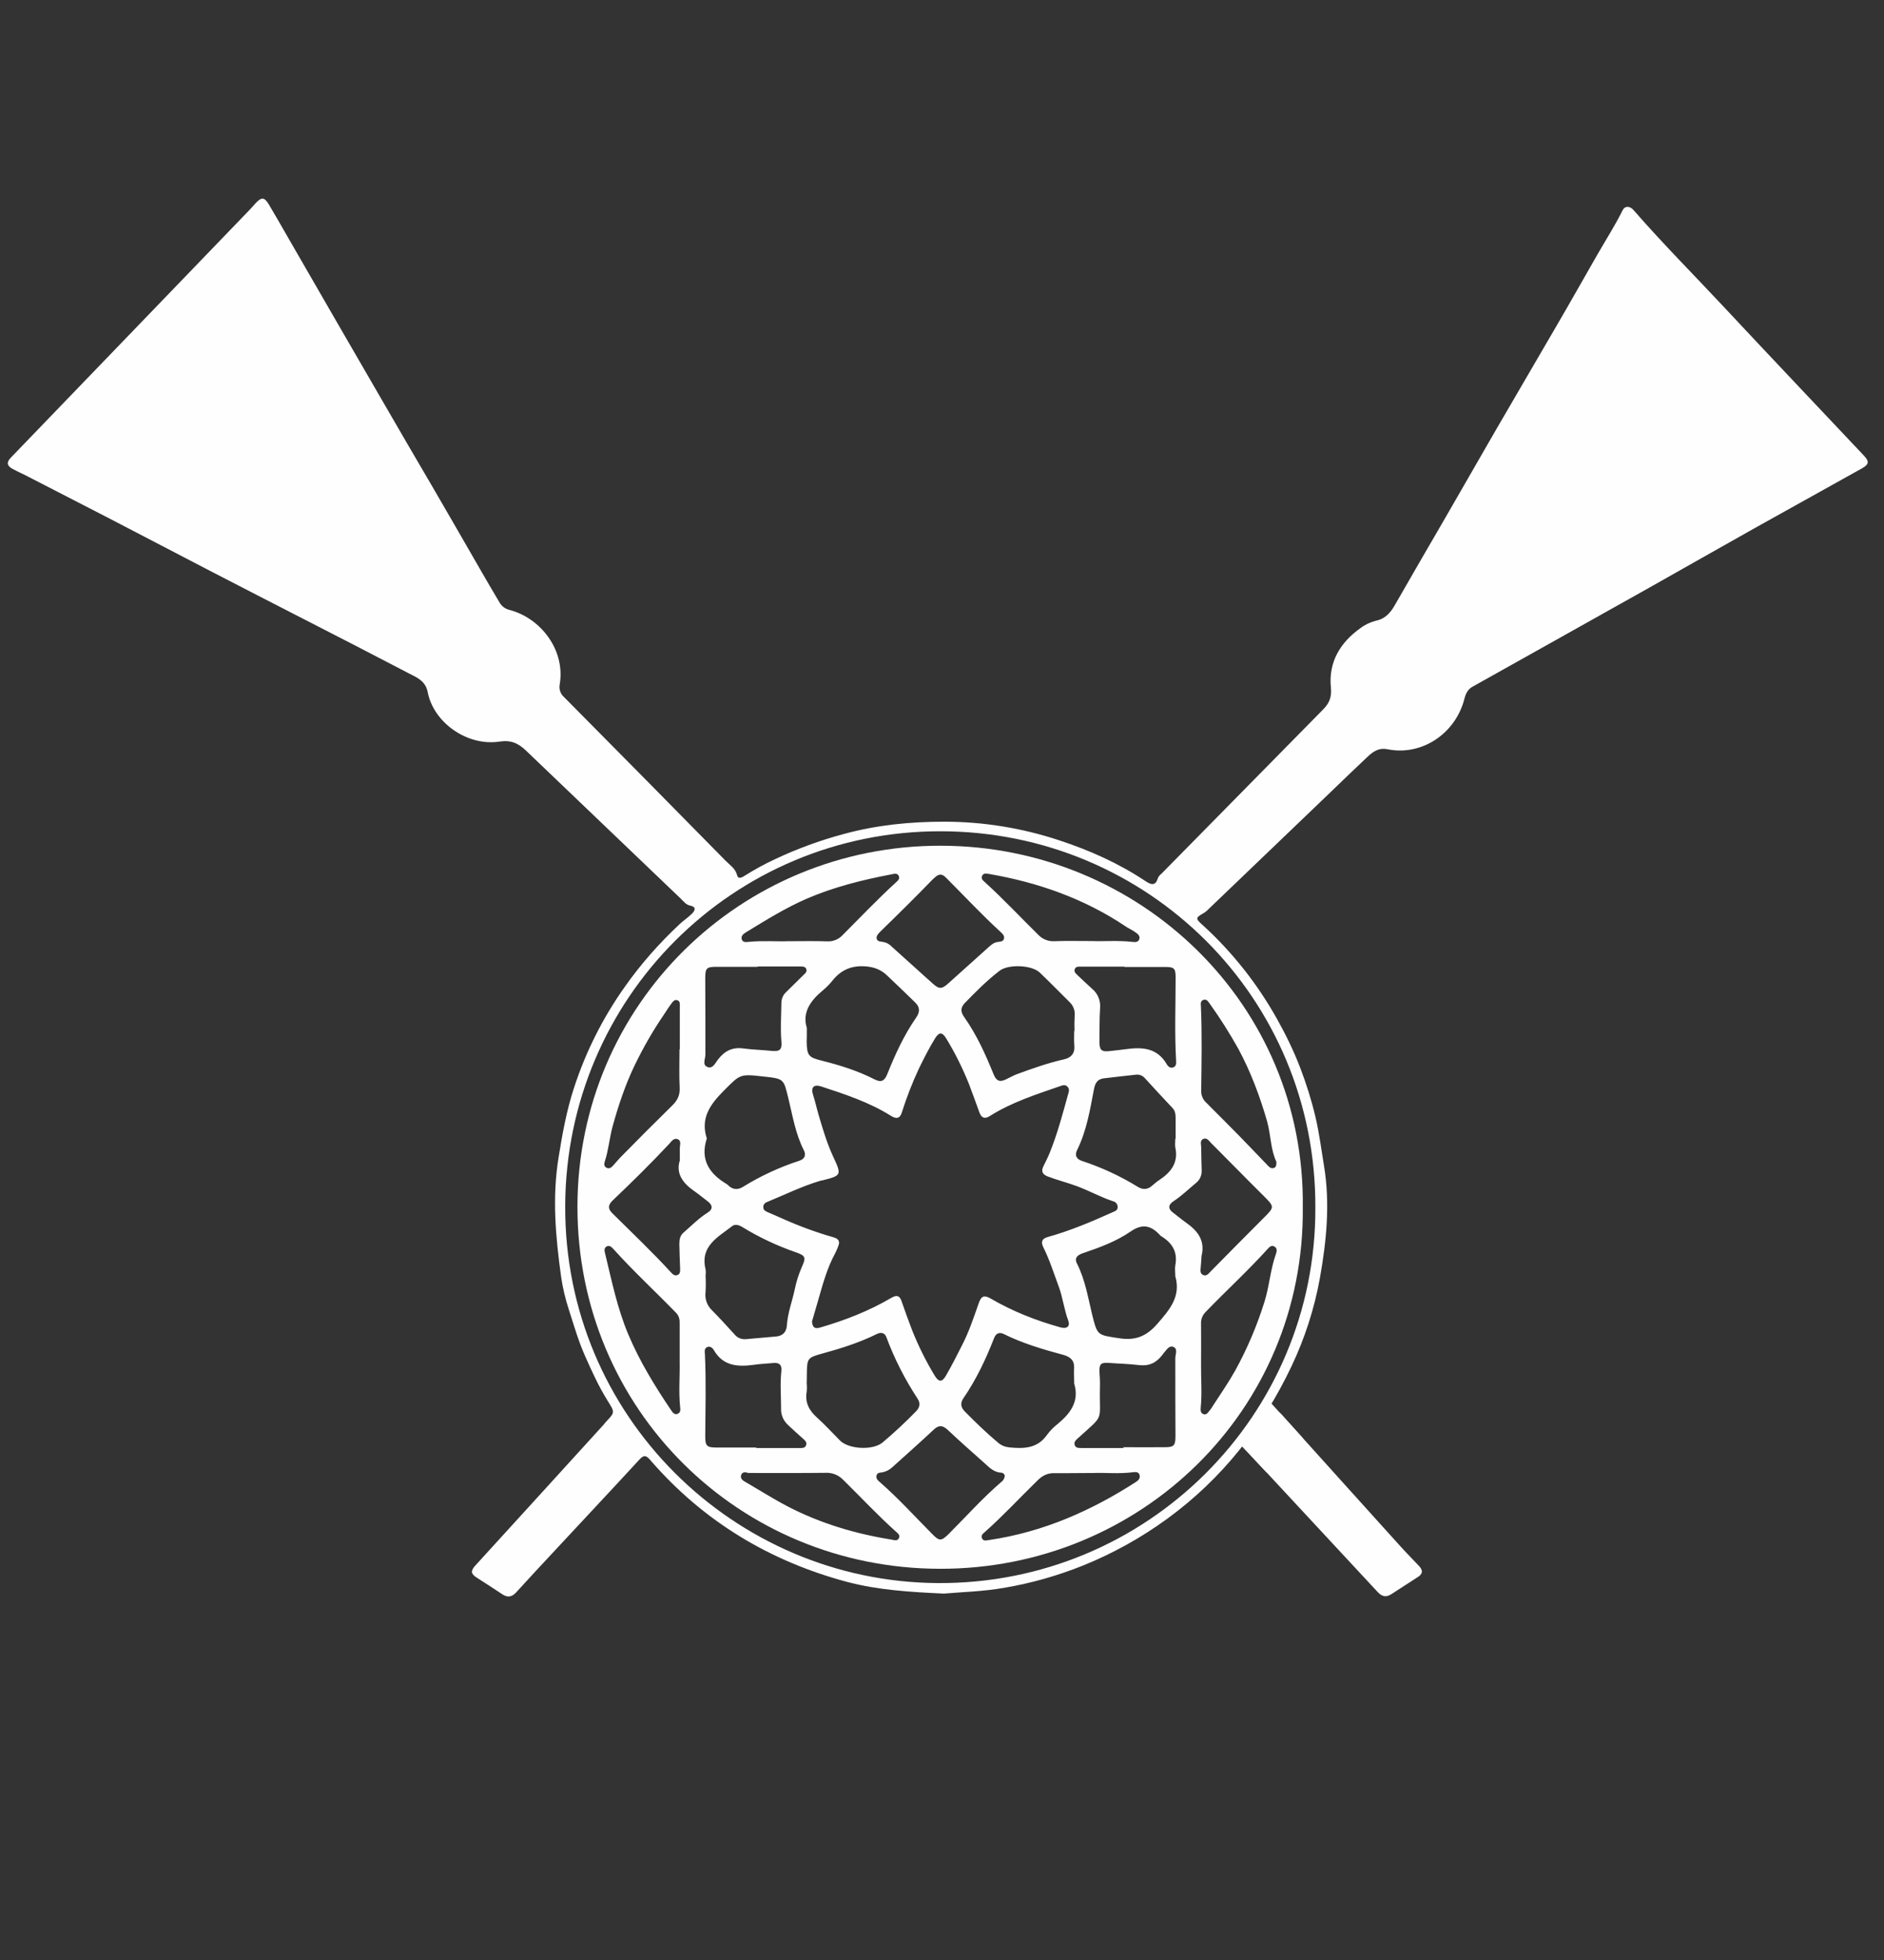 <?xml version="1.0" encoding="utf-8"?>
<!-- Generator: Adobe Illustrator 24.1.2, SVG Export Plug-In . SVG Version: 6.00 Build 0)  -->
<svg version="1.1" id="Layer_1" xmlns="http://www.w3.org/2000/svg" xmlns:xlink="http://www.w3.org/1999/xlink" x="0px" y="0px"
	 viewBox="0 0 1200 1248" style="enable-background:new 0 0 1200 1248;" xml:space="preserve">
<rect x="0" y="0" width="1200" height="1248" fill="#333333" stroke="none"/>
<style type="text/css">
	.st0{fill:#FEFEFE;}
</style>
<path class="st0" d="M812.5,898.8c1.7,0.1,3.2,0.9,4.2,2.3c24.7,27.5,49.5,54.9,74.3,82.4c4.2,4.7,8.7,9.2,13,13.8
	c2.5,2.7,2.2,4.9-1,6.9c-5.6,3.6-11.2,7.2-16.7,10.8c-3.4,2.3-6.1,1.6-8.8-1.3c-23.6-25.4-47.2-50.8-70.8-76.2
	c-1.8-1.9-3.6-3.8-5.4-5.8c-7.3-7.8-7.2-7.9-1.2-16.9c3-4.5,6.1-9.1,9-13.7C809.9,899.8,810.7,898.8,812.5,898.8z"/>
<g>
	<path class="st0" d="M367.8,768.5c0,128.9,102.9,230.2,230.8,230.4c127.5,0.3,232.5-100.6,231.2-230.1
		c1.7-129.2-103.7-230.1-230.4-230.3C472.2,538.2,367.8,639.3,367.8,768.5z M385.2,739.6c2.4-7.3,3-15,5-22.4
		c3.7-13.4,8.1-26.6,14.2-39.2c5.3-10.9,11.3-21.4,18.1-31.4c1.7-2.5,3.2-5,5-7.4c1-1.3,2.1-3,4-2.3s1.5,2.7,1.5,4.3
		c0,9,0,17.9,0,26.9h-0.2c0,8.2-0.3,16.3,0.1,24.4c0.3,4.8-1.4,8.2-4.7,11.4c-10.8,10.6-21.5,21.3-32.1,32.1c-2,2-3.8,4.2-5.7,6.3
		c-1,1.1-2.3,2.1-4,1.3S384.7,741.1,385.2,739.6z M431.7,900.2c-2.2,0.9-3.4-1-4.4-2.5c-10.3-15.3-19.9-30.9-27.1-48
		c-7-16.6-10.5-33.9-14.7-51.2c-0.4-1.7-1.1-3.8,1-4.9c1.8-0.9,3.2,0.6,4.3,1.8c12.7,14.1,26.7,27,39.9,40.6c1.9,2,2.3,4.3,2.2,6.9
		c0,7.9,0,15.9,0,23.9c0.2,9.7-0.7,19.3,0.3,29C433.4,897.4,433.6,899.4,431.7,900.2z M460.9,694.6c10.5-10.4,10-10.9,24.8-9.2
		l1,0.1c12.9,1.4,12.4,1.6,15.5,14.1c2.7,11.1,4.5,22.4,9.8,32.8c1.6,3.1,0.5,5.6-2.9,6.7c-12.6,4.1-24.7,9.7-36,16.7
		c-3,1.8-6,1.8-8.8-0.6c-0.4-0.5-0.9-0.9-1.5-1.3c-11.1-6.6-17-15.6-12.6-29C446,712,452.3,703.3,460.9,694.6z M524,630.7
		c2.3-1.9,4.4-4,6.3-6.4c5.4-6.7,12-9.6,20.8-9c5.6,0.4,10,2.1,13.8,5.7c6.1,5.7,12,11.5,18,17.3c3.2,3.1,3.1,6.1,0.6,9.7
		c-7.7,11.1-13.3,23.3-18.3,35.8c-1.8,4.5-3.9,5.7-8.3,3.4c-10.6-5.4-21.8-8.9-33.3-11.8c-8.6-2.1-9.6-3.2-9.8-12.1
		c0.1-2.4,0.1-4.9,0.1-8.8C510.9,644.9,516,637.3,524,630.7z M522.3,751.9c0.5-0.2,1-0.2,1.5-0.3c12.4-3.1,12.3-3.5,6.9-15.1
		c-3.9-8.4-6.6-17.4-9.2-26.3c-1.3-4.3-2.2-8.7-3.6-13c-1.6-4.8,0.4-7,5.2-5.4c15.3,5,30.7,10.1,44.4,18.7c3.3,2.1,5.7,1.8,6.9-2.1
		c3-9.5,6.6-18.8,10.8-27.8c3.2-6.6,6.5-13.1,10.3-19.3c2.6-4.3,4.7-4.3,7.3,0.1c5.6,9.2,10.4,18.9,14.4,28.9
		c2.3,6,4.5,12.2,6.7,18.2c1.3,3.5,3.5,4.1,6.6,2.1c13.8-8.7,29.1-13.6,44.4-18.9c1.7-0.6,3.6-1.4,5.1,0.3s0.7,3.4,0.2,5.2
		c-3.4,12.3-6.7,24.7-11.5,36.6c-1.2,3.1-2.8,6-4.2,9s-0.5,4.9,2.6,6.2c6.2,2.4,12.7,4,18.9,6.3c7.8,2.9,15.1,7,23,9.6
		c1.7,0.4,2.9,1.9,2.9,3.7c0,2.1-1.7,2.6-3.3,3.3c-13.5,6.1-27.1,11.8-41.4,15.8c-3.8,1.1-4.2,3.3-2.7,6.4c4.1,8.2,6.8,16.9,10,25.5
		c2.5,6.9,3.3,14.3,5.9,21.2c1.4,3.8-0.9,5.5-4.9,4.4c-15.4-4.3-30.3-10.1-44.2-18.2c-4.1-2.4-6.1-2.2-7.8,2.5
		c-3.2,9.1-6.2,18.2-10.6,26.8c-3.4,6.7-6.7,13.3-10.5,19.8c-2.4,4.1-4.5,4-7-0.1c-5.6-9.2-10.4-18.9-14.4-28.9
		c-2.4-6.2-4.6-12.4-6.8-18.7c-1.3-3.7-3.2-3.9-6.5-2c-14.1,8.3-29.3,14.2-45,18.8c-3.2,1-5.2,0.6-5.5-3.8c1.4-4.6,2.8-9.7,4.3-14.8
		c2.8-9.7,5.5-19.5,10.4-28.5c0.8-1.5,1.4-3,2-4.6c1.3-3,0.2-4.7-2.8-5.6c-11.2-3.2-22.1-7.2-32.8-12c-3.2-1.4-6.4-2.8-9.6-4.2
		c-1.3-0.6-2.4-1.2-2.5-2.8c-0.2-1.6,0.8-3,2.3-3.5C499.7,760.8,510.6,755.4,522.3,751.9z M684.4,656.4h-0.2c0,3.2-0.2,6.3,0.1,9.5
		c0.4,4.9-2.1,7.6-6.5,8.6c-10.2,2.3-20.1,5.8-29.9,9.4c-2.5,0.9-4.8,2.3-7.2,3.4c-4.2,2-6.2,0.8-7.9-3.4
		c-5.1-12.6-10.7-25-18.6-36.2c-2.3-3.2-2.6-5.9,0.2-8.9c7.1-7.3,14.2-14.5,22.3-20.7c5.6-4.3,20.5-3.7,25.6,1.2
		c6.4,6.1,12.5,12.4,18.8,18.6c2.5,2.3,3.8,5.6,3.4,9C684.3,650.1,684.3,653.2,684.4,656.4z M748.6,730.6
		c2.1,9.6-2.7,15.8-10.1,20.7c-1.7,1.1-3.2,2.4-4.7,3.7c-2.9,2.6-6,2.6-9.1,0.7c-11.2-6.9-23.1-12.4-35.6-16.5c-3.6-1.2-4.7-3.7-3-7
		c6-12.2,8.2-25.5,10.7-38.7c0.8-4.1,2.3-6.4,6.4-6.9c6.8-0.8,13.5-1.6,20.3-2.3c2.2-0.3,4.4,0.6,5.8,2.3c5.8,6.4,11.7,12.7,17.6,19
		c1.7,1.8,1.9,4.1,1.9,6.5c0,4.3,0,8.6,0,13h-0.2C748.6,726.9,748.3,728.8,748.6,730.6z M684.2,881c3.4,11.2-2.3,18.8-10.3,25.5
		c-2.6,2-5,4.4-7,7.1c-6.1,8.8-14.9,8.9-24.1,8c-2.7-0.3-5.2-1.3-7.2-3.1c-7.4-6.2-14.3-12.9-21.1-19.8c-2.7-2.7-2.9-5.5-0.8-8.5
		c8.1-11.8,14.2-24.7,19.4-38c1.2-3.2,3.3-4.2,6.2-2.8c12.1,6,25,9.8,38,13.3c5,1.4,7.3,4,6.8,9.2C684,875,684.2,878,684.2,881z
		 M513.8,880.7L513.8,880.7c0.1-1.7,0.1-3.6,0.1-5.4c0.2-10.5,0.1-10.8,10.4-13.6c11.7-3.2,23.3-6.9,34.2-12.3
		c2.6-1.3,5-0.9,6.1,2.1c5.1,13.7,11.8,26.8,19.8,39c1.9,2.8,1.6,5.6-0.9,8.1c-6.8,7-14,13.7-21.5,20c-6.2,5-21.3,4.2-26.9-1.3
		c-4.8-4.8-9.4-9.9-14.5-14.5c-5.1-4.5-8-9.6-6.8-16.6C514,884.4,514,882.5,513.8,880.7z M466.2,780.8c2-1.6,4.5-0.8,6.6,0.5
		c10.8,6.6,22.3,12,34.2,16.1c6.3,2.2,6.4,3.4,3.7,9.4c-2,4.6-3.5,9.3-4.5,14.2c-1.6,7.6-4.5,15-5,22.9c-0.3,4.4-2.7,6.7-6.9,7.1
		c-6.5,0.6-13,1.1-19.4,1.7c-2.7,0.2-5.3-0.9-7-3c-4.7-5.2-9.4-10.3-14.3-15.3c-3.2-3-4.8-7.3-4.2-11.7c0.2-3.6,0.2-7.1,0-10.5
		c0.2-1.3,0.2-2.7,0-4C445.8,793.4,457.3,787.8,466.2,780.8z M449.2,914.4c0.1-17.3,0.6-34.6-0.2-51.9c-0.1-1.8-0.6-3.9,1.5-4.8
		c1.8-0.8,3.5,0.7,4.2,2c6,10.3,15.4,10.7,25.7,9.3c3.9-0.6,8-0.7,11.9-1.1c3.7-0.4,5.8,0.8,5.4,5c-0.9,8-0.2,16-0.2,23.9
		c-0.2,4,1.5,7.9,4.5,10.6c3,2.8,6.1,5.7,9.2,8.4c1.4,1.3,3,2.4,2.2,4.5c-0.7,1.9-2.6,1.7-4.3,1.7h-27.4v-0.3c-8.5,0-16.9,0-25.4,0
		C450,921.7,449.2,920.5,449.2,914.4z M572.6,979.3c-1,2.2-3.1,1.3-4.9,1c-23-3.7-45.1-10.3-65.8-21c-9.6-5-18.7-10.8-28-16.2
		c-1.5-0.9-2.5-2.4-1.7-4.2s2.7-1.6,4.4-1c16.5,0,32.9,0.1,49.4-0.1c4.2-0.2,8.2,1.5,11.1,4.5c11.2,11,21.8,22.4,33.5,32.9
		C571.8,976.3,573.5,977.4,572.6,979.3z M604.2,976.8c-4.7,4.6-5.9,4.6-10.5-0.1c-11-11.1-21.5-22.7-33.3-33
		c-1.3-1.1-2.6-2.3-2.1-4.2s2.2-1.8,3.7-2c2.5-0.5,4.7-1.7,6.5-3.4c8.6-7.8,17.4-15.5,25.9-23.5c3.3-3.2,5.8-3.4,9.3-0.1
		c7.8,7.4,16,14.5,24,21.7c2.8,2.6,5.6,5.2,9.8,5.5c1.3-0.1,2.5,1,2.5,2.3c-0.1,0-0.1,0.1-0.1,0.2c-0.2,1.3-0.9,2.5-2,3.3
		C625.9,953.8,615.4,965.6,604.2,976.8z M723.7,943.5c-28.8,18.6-59.6,32.1-93.8,37.1c-1.6,0.2-3.5,0.9-4.4-1.1s0.7-3,1.9-4.1
		c11.7-10.4,22.3-21.9,33.5-32.8c3.1-3.1,6.5-4.8,11.1-4.6c7.3,0.1,14.7-0.1,24.7-0.1c6.6-0.3,15.9,0.7,25.2-0.5
		c1.7-0.2,3.5-0.2,4,2C726.3,941.3,725.2,942.5,723.7,943.5z M748.7,914.3c0,6-0.8,7.2-6.7,7.2c-8.8,0.1-17.7,0-26.5,0l0.1,0.5h-27
		c-1.7,0-3.5,0-4.1-2c-0.5-1.7,0.5-2.8,1.7-3.9c18-16.3,13.8-10.1,14.4-33.1c0.1-3.2-0.1-6.3-0.3-9.5c-0.2-4.9,0.9-6,5.7-5.7
		c6.5,0.5,13,0.6,19.4,1.4c6.4,0.8,11-1.4,14.8-6.3c0.3-0.4,0.6-0.8,0.9-1.2c1.8-1.9,3.4-5.2,6.2-4.1c3.1,1.2,1.3,4.7,1.3,7.2
		C748.6,881.3,748.6,897.8,748.7,914.3z M737.1,843c-7,8-14,10.7-24.3,9.1c-13.8-2.1-13.8-1.6-17.1-14.8
		c-2.7-11.1-4.5-22.5-9.8-32.9c-1.9-3.8,1-5.5,4-6.5c10.6-3.6,21.2-7.5,30.3-13.8c7.9-5.4,13.3-3.5,18.9,2.6
		c0.2,0.2,0.5,0.5,0.8,0.6c6.9,4.3,10.3,10,8.7,18.4c-0.4,2.1,0,4.6,0,6.9C752.3,825.6,745,833.9,737.1,843z M812.6,798.7
		c-3.5,9.9-4.1,20.5-7.3,30.5c-4.7,15-10.9,29.6-18.5,43.4c-4.3,7.7-9.3,14.9-14.1,22.3c-0.7,1.1-1.4,2.3-2.3,3.3
		c-1,1.3-2.1,3-4,2.2s-1.7-2.7-1.6-4.3c0.9-9.1,0.1-18.1,0.2-27.1c0-8.7,0.1-17.3,0-26c-0.2-2.8,0.9-5.6,2.9-7.6
		c12.9-13.4,26.7-26,39.2-39.8c1.2-1.3,2.6-3.1,4.6-1.9C813.8,794.9,813.2,797,812.6,798.7z M766.4,636.7c2-0.8,3.1,0.9,4,2.2
		c6.7,9.3,12.8,19,18.4,29c7.9,14.7,13.7,30.2,18.3,46.2c2.4,8.8,2.2,18,5.9,25.7c0,2.1-0.2,3.5-1.7,3.9c-1.9,0.6-3.1-0.8-4.2-2
		c-6.3-6.5-12.4-13-18.7-19.4c-6.7-6.8-13.4-13.5-20.1-20.2c-2.1-1.9-3.3-4.7-3.2-7.5c0.2-18,0.6-36-0.2-54
		C764.8,639.1,764.6,637.4,766.4,636.7z M765.4,745.1c-0.2-4.8-0.2-9.7-0.3-14.5c0-1.9-1-4.3,1.3-5.4c2.3-1,3.6,1.2,4.9,2.5
		c11.2,11.2,22.2,22.5,33.4,33.6c7.3,7.3,7.2,7.2-0.2,14.6c-11.2,11.2-22.3,22.4-33.4,33.7c-1.3,1.3-2.5,3.1-4.6,2.3
		c-2.4-0.9-1.8-3.3-1.7-5.2c0.2-2.3,0.4-4.6,0.5-6.9c2.5-9.9-2.5-16.2-10-21.4c-2.7-1.9-5.2-4.1-7.9-6.1c-3.4-2.4-3.6-5,0-7.4
		c5.2-3.4,9.6-7.7,14.3-11.6C764.2,751.4,765.6,748.3,765.4,745.1z M748.8,622.4c0,17.6-0.7,35.3,0.3,52.9c0.1,1.7,0.2,3.5-1.7,4.3
		s-3.4-0.5-4.2-1.9c-6.2-10.7-15.9-11.1-26.5-9.6c-3.5,0.5-7,0.8-10.4,1.2c-4.6,0.5-6-0.8-6-5.5c0.1-7.3-0.1-14.7,0.4-22
		c0.4-4.7-1.5-9.3-5.2-12.3c-3.1-2.8-6.1-5.7-9.1-8.5c-1.2-1.2-2.7-2.3-1.7-4.2c0.8-1.6,2.5-1.3,4-1.3h27.5v0.2c8.7,0,17.3,0,26,0
		C748,615.7,748.8,616.7,748.8,622.4z M625.6,557.6c1-1.9,2.8-1.3,4.5-1.1c31.2,5.4,60.5,15.7,86.9,33.4c1.9,1.3,4.1,2.2,6,3.6
		c1.5,1,3.3,2.3,2.7,4.4c-0.7,2.3-2.9,2-4.7,1.8c-9.2-1-18.4-0.2-25.3-0.5c-9.6,0-16.9-0.2-24.2,0.1c-3.7,0.2-7.3-1.2-9.9-3.8
		c-11.4-11.2-22.3-22.9-34.2-33.7C626.2,560.7,624.6,559.5,625.6,557.6z M594.1,559.9c1.6-1.3,2.8-3,5.1-3c1.8,0.2,2.9,1.5,4.1,2.7
		c11.3,11.3,22.2,23,34,33.8c1.2,1.1,2.6,2.4,2.2,4.2c-0.5,2.1-2.4,1.9-4.1,2.2c-2.3,0.3-3.9,1.7-5.5,3.1
		c-8.5,7.7-17.1,15.3-25.6,23c-4.5,4.1-6.1,4.1-10.5,0.1c-8.6-7.8-17.3-15.6-26-23.4c-1.5-1.6-3.5-2.6-5.7-2.9
		c-1.5-0.2-3.2-0.2-3.7-2c-0.4-1.8,1-3.1,2.1-4.3c5.7-5.6,11.5-11.2,17.1-16.8C583.3,571,588.6,565.5,594.1,559.9z M475.2,593.6
		c12.6-7.7,25.1-15.5,38.7-21.4c17.2-7.4,35.2-11.9,53.5-15.4c1.8-0.3,3.9-1.2,5,0.8s-0.8,3.4-2,4.5c-11.7,10.7-22.5,22.1-33.7,33.3
		c-2.5,2.7-6.1,4.2-9.8,4c-7.5-0.3-15-0.1-25.1-0.1c-6.6,0.3-15.7-0.5-24.8,0.4c-1.8,0.2-4,0.5-4.6-1.8
		C471.9,595.8,473.7,594.5,475.2,593.6z M449.2,623.1c0-6.7,0.7-7.5,7.4-7.5c8.7,0,17.3,0,26,0v-0.2c9,0,18,0,27,0
		c1.5,0,3.2-0.1,3.9,1.5c0.7,1.7-0.5,2.8-1.6,3.8c-3.8,3.7-7.6,7.4-11.4,11.2c-1.8,1.8-2.8,4.2-2.8,6.7c-0.1,8.2-0.7,16.3,0,24.4
		c0.5,5.5-1,6.7-6.7,6.1s-11.6-0.7-17.4-1.5c-7.1-1-12.2,1.6-16.4,7.2c-1.7,2.2-3.3,6.1-6.8,4.5c-3.2-1.4-1.1-5.1-1.1-7.8
		C449.3,655.4,449.3,639.2,449.2,623.1z M441.9,758.2c3,2.1,5.8,4.4,8.7,6.6c3.5,2.6,3.6,5.2,0,7.4c-5.7,3.6-10.3,8.4-15.3,12.7
		c-2.2,1.9-2.6,4.5-2.6,7.3c0.1,5.2,0.3,10.3,0.5,15.5c0,1.7,0.2,3.5-1.8,4.2c-1.7,0.6-2.9-0.5-3.9-1.6c-12-13.1-25-25.4-37.6-37.9
		c-2.9-2.9-2.5-5.3,0.3-8c12.3-11.7,24.4-23.6,36-36c1.4-1.5,2.8-3.9,5.3-3.1c2.7,1,1.5,3.7,1.5,5.7c0,2.3,0,4.7,0,7.9
		C430.4,747.1,434.8,753.2,441.9,758.2z"/>
	<path class="st0" d="M1187.2,290.1c-30-31.8-60-63.4-89.8-95.3c-19-20.3-38.6-40-56.9-61c-2.4-2.8-5.6-2.8-7,0.1
		c-4.8,9.7-10.6,18.7-16,28.1c-8.6,15-17.1,30.1-25.8,45c-12.8,22-25.6,43.9-38.4,65.9c-11.1,19.2-22.2,38.5-33.3,57.8
		c-10.5,18.1-21,36.1-31.4,54.3c-2.8,5-6.2,9-12.1,10.2c-3.6,0.9-7,2.5-9.9,4.7c-13,9.2-20.5,21.7-18.9,37.8c0.6,6.1-0.9,9.9-4.9,14
		c-34.4,34.9-68.8,69.8-103.1,104.7c-1,0.7-1.7,1.7-2.2,2.7c-1.5,5.2-4.3,4.3-7.8,2c-17.1-11.4-35.7-19.7-55.2-26.1
		c-23.6-7.8-48.3-11.8-73.1-11.8c-21.7,0-43.1,2.1-64.2,7.9c-14.9,4-29.4,9.3-43.4,15.9c-6.7,3.1-13.1,6.6-19.3,10.5
		c-1.7,1.1-4.3,2.6-5-0.2c-1.1-4.4-4.6-6.4-7.3-9.2c-34.2-34.8-68.5-69.5-102.9-104.2c-2.3-2-3.4-5.1-2.8-8.1
		c3.7-21.7-11.9-42.1-31.8-47.4c-2.8-0.6-5.2-2.4-6.6-4.9c-4.3-7.2-8.6-14.6-12.8-21.9c-10.1-17.5-20.2-35.1-30.4-52.6
		c-9.9-16.9-19.8-33.8-29.6-50.8c-10.3-17.7-20.5-35.3-30.7-53l-29.9-51.8c-4.5-7.8-8.9-15.6-13.5-23.3c-2.9-4.7-4.6-4.7-8.4-0.7
		c-1.3,1.4-2.6,3-4,4.4C108.2,186.3,57.5,238.9,6.9,291.4c-2.8,2.9-2.6,5.1,1,7.1c3.3,1.8,6.8,3.3,10.2,5.1
		c17.3,8.9,34.6,17.8,51.9,26.7c21.4,11.1,42.8,22.3,64.2,33.4c19.5,10.1,39,20.1,58.5,30.1c22.5,11.5,45,23.1,67.4,34.8
		c5.3,2.7,10.9,4.9,12.3,12c3.7,19.5,25.2,34.7,45.7,31.6c7.1-1.1,11.9,0.9,16.9,5.7c32.9,31.4,65.7,62.9,98.6,94.3
		c1.8,1.7,3.3,3.9,5.9,4.4c4.4,0.9,3.1,3.3,1.2,5.2c-2.5,2.5-5.5,4.4-8,6.8c-12.8,12-24.4,25.1-34.5,39.4
		c-14.1,19.8-25.1,41.6-32.6,64.7c-4.7,14.3-7.4,29.2-9.8,44.2c-4.2,25.6-1.9,50.8,1.6,76.1c1,7,2.7,14,4.9,20.8
		c3.2,9.9,6,19.8,10.3,29.5s8.7,19.4,14.3,28.4c4.7,7.6,5,7.4-0.9,13.6c-0.5,0.5-0.9,1.1-1.3,1.6C357.3,937,330,967,302.6,997
		c-2.9,3.3-2.7,5.1,1,7.5c5.5,3.5,10.9,7,16.3,10.6c3.3,2.2,6,1.9,8.8-1.1c7.6-8.4,15.4-16.7,23.1-25c18.6-20,37.3-39.9,55.8-60
		c3-3.2,4.6-1.6,6.7,0.8c33.8,39,76.1,64.4,125.8,77.6c19.3,5,39.1,6.3,61.1,7.3c11.3-1,24.9-1.3,38.5-3.7
		c17.2-2.9,34-7.7,50.2-14.2c19.1-7.7,37.2-17.8,53.9-30c34.7-25.4,60.4-58.1,78.8-96.8c8.5-17.9,14.6-36.8,18.1-56.2
		c4.2-23.6,6.6-47.5,2.6-71.6c-1.7-10.3-3-20.6-5.4-30.9c-2.5-10.6-5.8-21.1-9.7-31.3c-4.1-10.7-9.1-21-14.7-31
		C801,626.6,785,606.3,766,589c-4.6-4.1-4.6-4.6,0.5-7.5c0.9-0.5,1.7-1.1,2.4-1.8c25.5-24.4,51-48.8,76.5-73.3
		c8.4-8.1,16.8-16.2,25.3-24.2c3.6-3.4,7.2-6.3,13.2-5.1c22.1,4.4,43.3-10.4,48.8-32c0.9-3.5,2.2-6.2,5.3-7.9
		c17.6-9.8,35.1-19.7,52.7-29.5c19.8-11.2,39.8-22.2,59.6-33.4c22.4-12.6,44.8-25.4,67.3-38c22.8-12.7,45.6-25.4,68.4-38.1
		C1190.5,295.7,1190.7,293.8,1187.2,290.1z M837.8,768.8c0.6,132.5-107.4,240.2-240.9,239.2c-129.3-1-237.5-106.2-236.9-240.3
		c0.6-132.3,107-238.5,239-238.4C731.1,529.3,838.3,635.3,837.8,768.8z"/>
</g>
<polygon class="st0" points="789,915.8 808.5,892.2 829.8,915.7 806.7,937.5 789,918.8 "/>
</svg>
